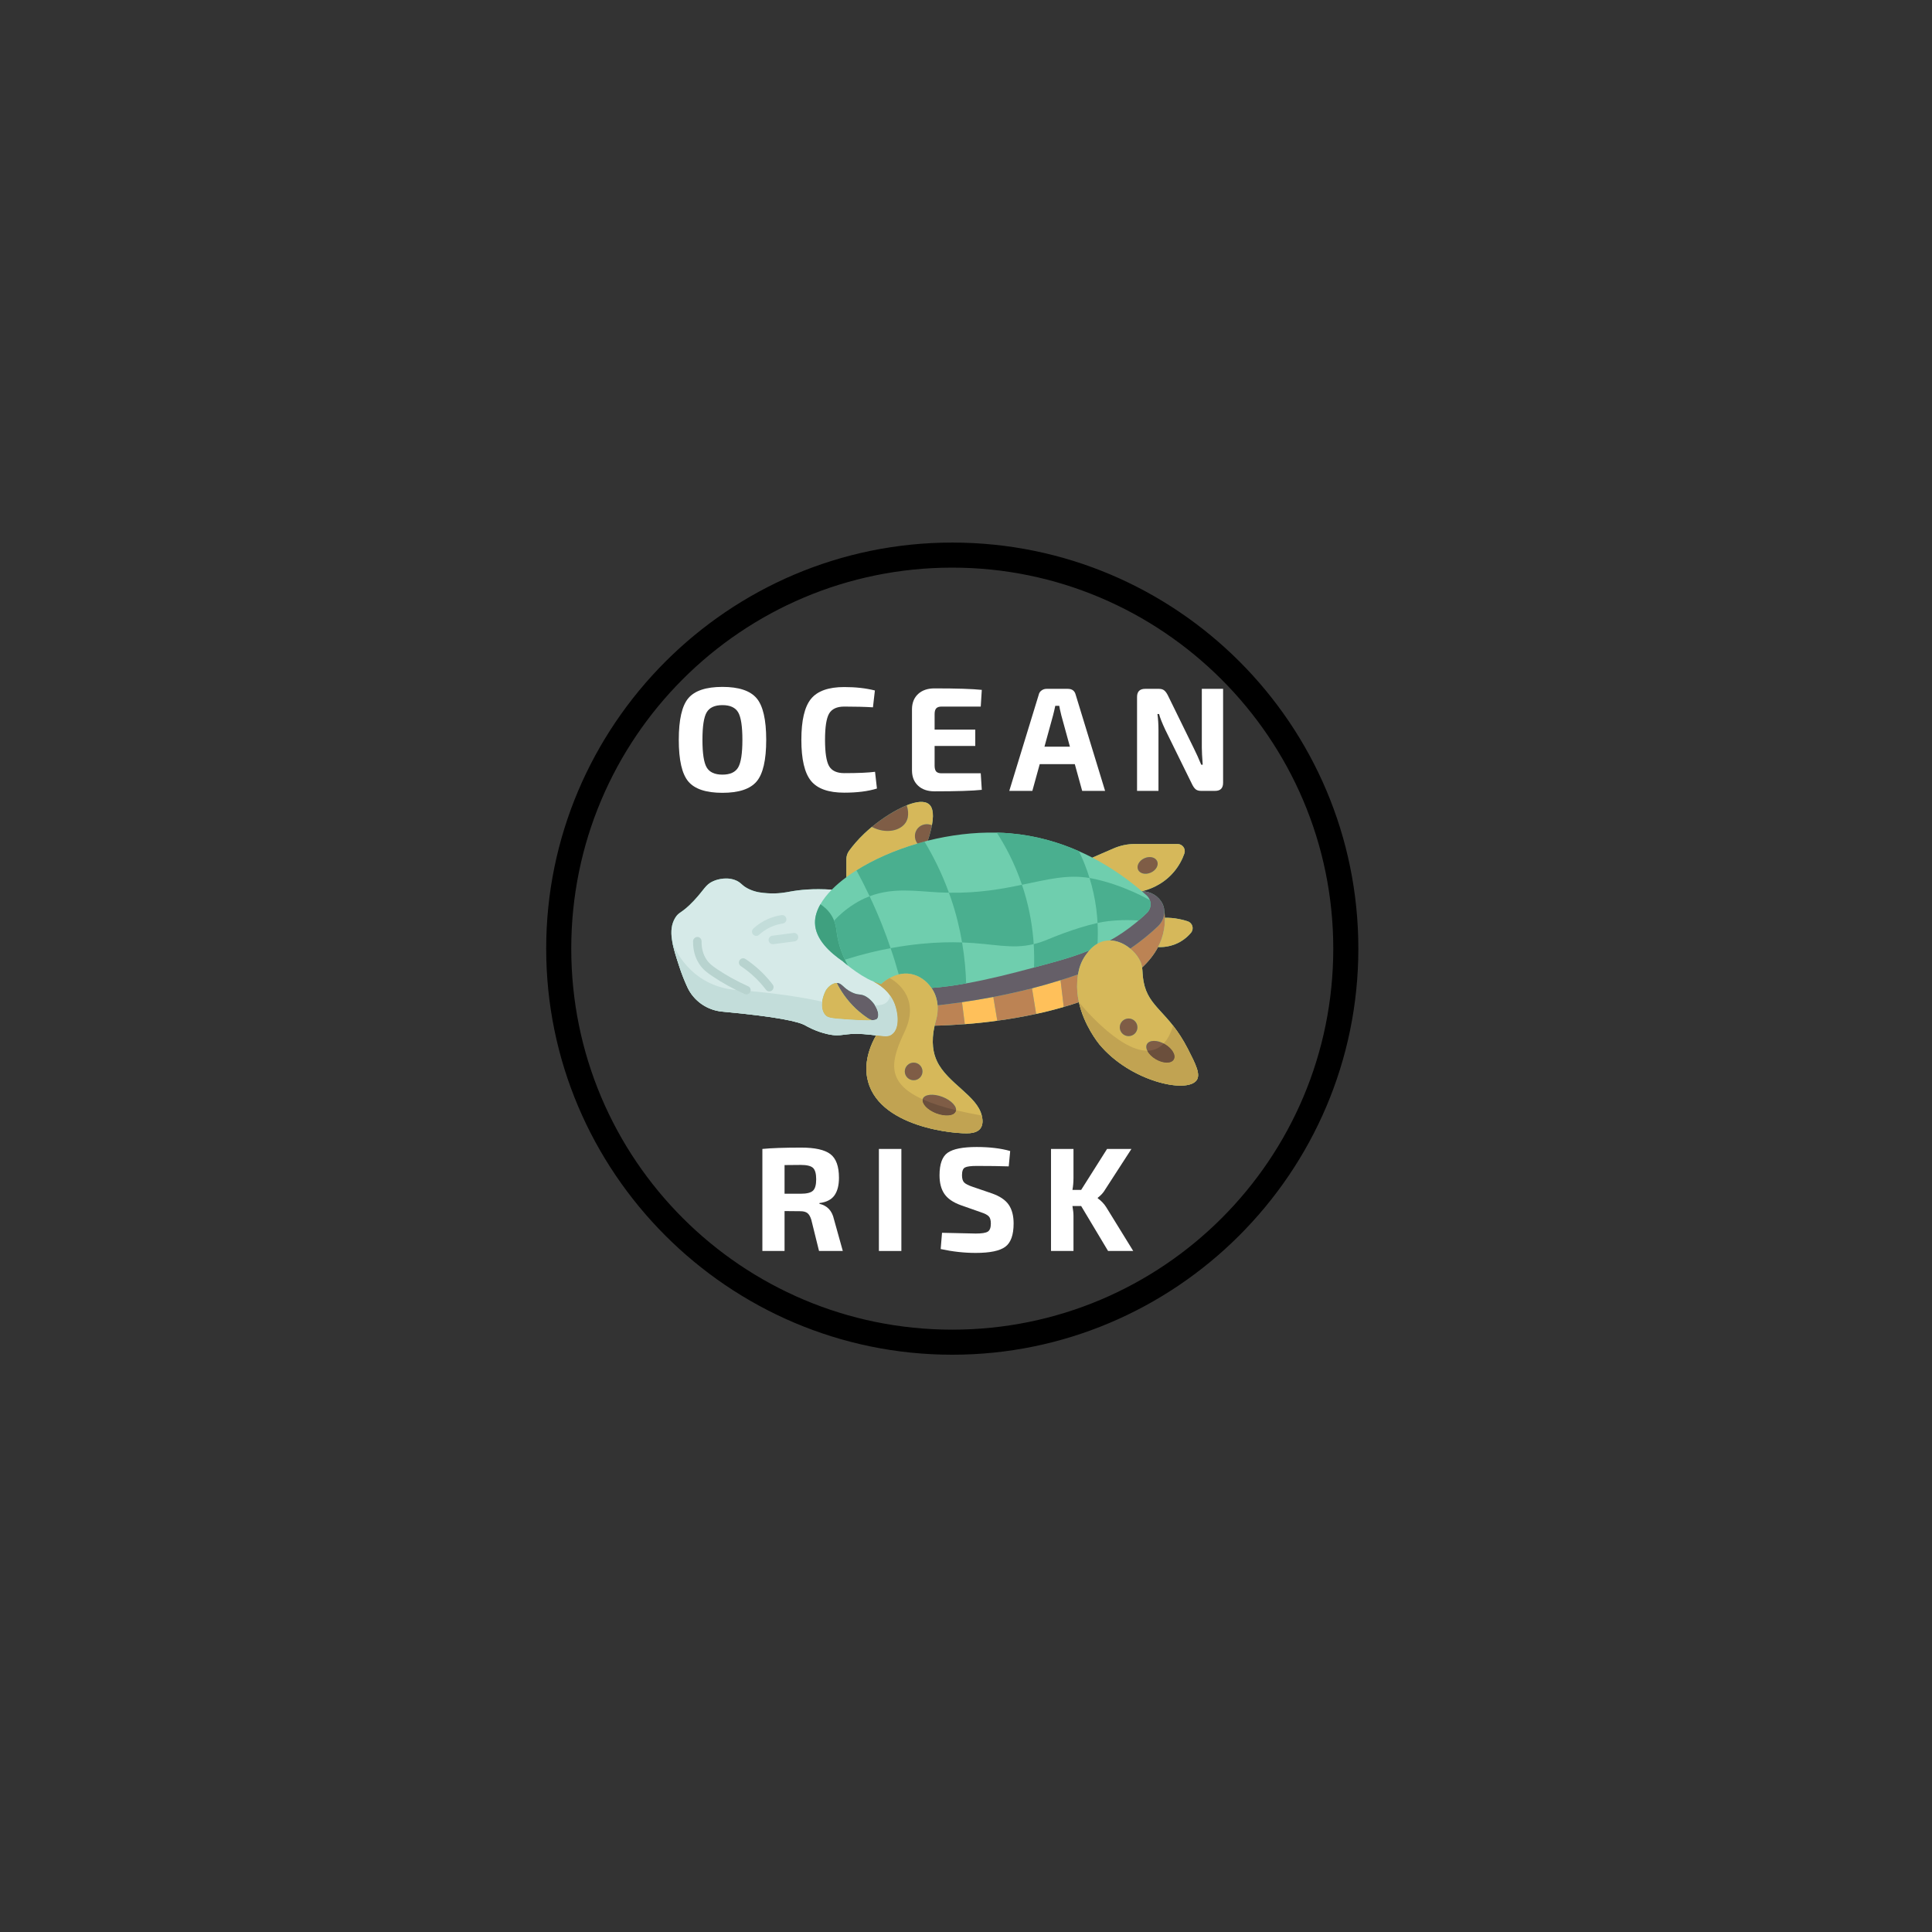 <svg xmlns="http://www.w3.org/2000/svg" xmlns:xlink="http://www.w3.org/1999/xlink" width="1080" zoomAndPan="magnify" viewBox="0 0 810 810" height="1080" preserveAspectRatio="xMidYMid meet" version="1.0"><rect x="0" y="0" width="810" height="810" fill="#333333" stroke="none"/><defs><g/><clipPath id="id1"><path d="M 228.992 227.473 L 569.492 227.473 L 569.492 567.973 L 228.992 567.973 Z M 228.992 227.473 " clip-rule="nonzero"/></clipPath><clipPath id="id2"><path d="M 281 336 L 503 336 L 503 475.793 L 281 475.793 Z M 281 336 " clip-rule="nonzero"/></clipPath><clipPath id="id3"><path d="M 363 408 L 412 408 L 412 475.793 L 363 475.793 Z M 363 408 " clip-rule="nonzero"/></clipPath><clipPath id="id4"><path d="M 363 410 L 412 410 L 412 475.793 L 363 475.793 Z M 363 410 " clip-rule="nonzero"/></clipPath></defs><g clip-path="url(#id1)"><path fill="#000000" d="M 399.242 567.973 C 305.184 567.973 228.992 491.254 228.992 397.723 C 228.992 304.191 305.184 227.473 399.242 227.473 C 493.297 227.473 569.492 303.664 569.492 397.723 C 569.492 491.781 492.773 567.973 399.242 567.973 Z M 399.242 237.98 C 310.961 237.98 239.5 309.445 239.5 397.723 C 239.5 486 310.961 557.465 399.242 557.465 C 487.52 557.465 558.98 486 558.98 397.723 C 558.98 309.445 486.992 237.98 399.242 237.98 Z M 399.242 237.98 " fill-opacity="1" fill-rule="nonzero"/></g><g clip-path="url(#id2)"><path fill="#6fceae" d="M 497.98 439.699 C 489.875 423.914 481.488 422.594 479.441 411.496 C 478.977 408.965 479.086 407.273 478.836 405.633 C 481.629 403.031 483.91 400.164 485.531 397.047 C 487.027 397.137 491.16 397.152 495.344 394.535 C 497.055 393.465 498.352 392.238 499.316 391.078 C 500.688 389.438 499.992 386.945 497.961 386.27 C 496.91 385.91 495.734 385.59 494.473 385.344 C 492.137 384.859 490.055 384.754 488.379 384.773 L 488.363 384.773 C 488.344 383.523 488.238 382.527 488.148 381.812 C 488.133 381.797 488.133 381.762 488.133 381.742 C 488.094 381.066 487.969 380.391 487.723 379.73 C 487.613 379.445 487.488 379.16 487.363 378.875 C 485.816 375.723 482.484 373.707 478.727 373.656 C 480.902 373.156 487.168 371.43 492.137 365.566 C 494.418 362.875 495.77 360.098 496.57 357.801 C 497.23 355.855 495.754 353.844 493.688 353.844 L 475.789 353.844 C 472.727 353.844 469.68 354.484 466.848 355.715 C 463.895 356.996 460.938 358.281 457.98 359.562 C 456.164 358.617 454.293 357.711 452.336 356.855 C 443.984 353.168 434.332 350.316 423.555 349.391 C 421.688 349.23 419.797 349.121 417.91 349.086 C 408.152 348.855 398.25 350.137 388.973 352.453 C 389.828 349.906 390.379 347.785 390.719 346.004 C 391.84 339.984 390.469 337.969 389.469 337.168 C 387.582 335.602 384.129 336.027 380.137 337.633 C 375.473 339.504 370.059 342.941 365.535 346.684 L 365.516 346.684 C 364.414 347.609 363.379 348.516 362.402 349.441 C 359.641 352.062 357.539 354.594 356.008 356.676 C 355.223 357.727 354.832 359.012 354.832 360.312 L 354.832 367.777 C 352.535 369.449 350.488 371.215 348.723 372.996 C 340.871 372.461 335.117 373.086 331.199 373.816 C 329.652 374.102 326.23 374.812 321.707 374.492 C 319.48 374.332 317.078 374.137 314.316 372.906 C 310.754 371.32 310.969 369.949 307.996 368.898 C 303.738 367.402 299.57 369.184 299.02 369.434 C 295.727 370.895 295.387 372.852 290.883 377.645 C 285.734 383.113 284.719 382.098 283.082 384.809 C 279.855 390.117 282.047 396.852 284.863 405.438 C 285.645 407.789 286.695 410.656 288.176 413.863 C 290.844 419.637 296.438 423.539 302.797 424.125 C 325.859 426.246 334.832 428.277 337.734 429.969 C 338.164 430.219 341.973 432.445 346.926 433.551 C 352.996 434.922 353.711 432.945 362.008 433.551 C 364.184 433.711 365.91 433.926 367.316 434.102 C 362.438 442.656 363.094 449.105 363.523 451.598 C 367.172 472.801 401.348 475.648 406.691 475.078 C 407.547 474.988 409.773 474.758 411.02 473.137 C 412.426 471.285 411.82 468.664 411.605 467.703 C 409.699 459.418 397.289 454.199 392.871 444.988 C 391.324 441.766 390.273 437.008 391.84 430.023 L 391.855 430.023 C 395.848 429.953 400.086 429.738 404.5 429.383 C 408.918 429.062 413.496 428.582 418.125 427.938 C 423.52 427.207 429.004 426.266 434.402 425.09 C 438.336 424.25 442.203 423.27 445.977 422.168 C 448.133 421.562 450.25 420.883 452.336 420.172 C 454.473 429.863 460.387 437.184 460.902 437.828 C 473.867 453.449 497.695 458.617 501.703 452.863 C 503.41 450.406 501.328 446.219 497.98 439.699 Z M 497.98 439.699 " fill-opacity="1" fill-rule="nonzero"/></g><path fill="#d6eae8" d="M 367.316 434.102 C 365.91 433.926 364.184 433.711 362.008 433.551 C 353.711 432.945 352.996 434.922 346.926 433.551 C 341.973 432.445 338.164 430.219 337.734 429.969 C 334.832 428.277 325.859 426.246 302.797 424.125 C 296.438 423.539 290.844 419.637 288.176 413.863 C 286.695 410.656 285.645 407.789 284.863 405.438 C 282.047 396.852 279.855 390.117 283.082 384.809 C 284.719 382.098 285.734 383.113 290.883 377.645 C 295.387 372.852 295.727 370.895 299.02 369.434 C 299.57 369.184 303.738 367.402 307.996 368.898 C 310.969 369.949 310.754 371.32 314.316 372.906 C 317.078 374.137 319.48 374.332 321.707 374.492 C 326.23 374.812 329.652 374.102 331.199 373.816 C 335.117 373.086 340.871 372.461 348.723 372.996 C 346.746 375.008 345.145 377.059 343.969 379.105 C 342.438 381.762 341.637 384.414 341.688 386.98 C 341.832 393.859 348.047 399.398 353.391 403.07 C 353.391 403.07 354.156 403.762 355.438 404.797 C 357.344 406.312 360.352 408.555 363.699 410.336 C 364.484 410.746 365.305 411.141 366.141 411.477 C 366.16 411.496 366.195 411.496 366.211 411.512 C 368.652 412.742 373.211 415.629 375.207 421.133 C 376.488 424.645 377.344 430.934 374.156 433.551 C 372.625 434.832 371.129 434.566 367.316 434.102 Z M 367.867 426.961 C 369.238 424.75 366.496 419.602 362.758 417.641 C 360.637 416.535 359.961 417.391 357.164 416.055 C 353.496 414.328 353.016 412.066 350.809 412.117 C 348.387 412.191 346.586 414.578 346.141 415.434 C 344.574 418.586 343.719 423.004 345.98 425.551 C 346.961 426.656 348.102 426.977 355.793 427.457 C 361.082 427.797 363.984 427.852 365.605 427.742 L 365.625 427.742 C 367.281 427.617 367.637 427.332 367.867 426.961 Z M 367.867 426.961 " fill-opacity="1" fill-rule="nonzero"/><path fill="#ffc05a" d="M 444.641 410.961 L 445.977 422.168 C 442.203 423.27 438.336 424.25 434.402 425.09 L 432.676 414.363 C 436.609 413.348 440.617 412.207 444.641 410.941 Z M 444.641 410.961 " fill-opacity="1" fill-rule="nonzero"/><path fill="#ffc05a" d="M 416.449 417.98 L 418.125 427.938 C 413.496 428.582 408.918 429.062 404.5 429.383 L 403.324 420.172 C 407.527 419.566 411.91 418.836 416.449 417.98 Z M 416.449 417.98 " fill-opacity="1" fill-rule="nonzero"/><path fill="#bc8354" d="M 488.363 384.773 C 488.414 386.16 488.344 387.836 488.023 389.672 C 487.578 392.273 486.723 394.73 485.531 397.047 C 483.91 400.164 481.629 403.031 478.836 405.633 C 478.676 404.512 478.355 403.426 477.59 402.09 C 476.699 400.52 475.414 399.008 473.867 397.723 L 473.918 397.652 C 478.727 394.391 482.574 391.098 485.477 388.336 C 487.277 386.625 488.293 384.219 488.148 381.812 C 488.238 382.527 488.344 383.523 488.363 384.773 Z M 488.363 384.773 " fill-opacity="1" fill-rule="nonzero"/><path fill="#bc8354" d="M 451.961 408.52 C 451.766 409.695 451.695 410.711 451.641 411.496 C 451.426 414.508 451.73 417.43 452.336 420.172 C 450.25 420.883 448.133 421.562 445.977 422.168 L 444.641 410.961 L 444.641 410.941 C 445.266 410.766 445.906 410.551 446.531 410.355 C 448.418 409.75 450.234 409.145 451.961 408.52 Z M 451.961 408.52 " fill-opacity="1" fill-rule="nonzero"/><path fill="#bc8354" d="M 432.676 414.363 L 434.402 425.09 C 429.004 426.266 423.52 427.207 418.125 427.938 L 416.449 417.98 C 421.688 416.965 427.137 415.77 432.676 414.363 Z M 432.676 414.363 " fill-opacity="1" fill-rule="nonzero"/><path fill="#bc8354" d="M 403.324 420.172 L 404.5 429.383 C 400.086 429.738 395.848 429.953 391.855 430.023 C 392.016 429.293 392.195 428.543 392.426 427.762 C 393.016 425.711 393.246 423.574 393.086 421.473 L 393.496 421.438 C 396.629 421.078 399.906 420.672 403.324 420.172 Z M 403.324 420.172 " fill-opacity="1" fill-rule="nonzero"/><path fill="#655f68" d="M 488.148 381.812 C 488.293 384.219 487.277 386.625 485.477 388.336 C 482.574 391.098 478.727 394.391 473.918 397.652 L 473.867 397.723 C 471.496 395.746 468.504 394.34 465.406 394.285 L 465.406 394.266 C 469.023 392.254 472.656 389.812 476.289 386.82 C 476.645 386.52 477 386.215 477.355 385.91 C 478.656 384.809 479.832 383.738 480.863 382.723 C 482.344 381.281 482.754 379.176 482.074 377.395 C 481.809 376.648 481.348 375.973 480.723 375.402 C 480.082 374.832 479.422 374.242 478.727 373.656 C 482.484 373.707 485.816 375.723 487.363 378.875 C 487.488 379.16 487.613 379.445 487.723 379.73 C 487.969 380.391 488.094 381.066 488.133 381.742 C 488.133 381.762 488.133 381.797 488.148 381.812 Z M 488.148 381.812 " fill-opacity="1" fill-rule="nonzero"/><path fill="#655f68" d="M 456.734 398.438 C 456.164 399.113 455.699 399.738 455.344 400.199 C 453.207 403.086 452.352 406.113 451.961 408.52 C 450.234 409.145 448.418 409.75 446.531 410.355 C 445.906 410.551 445.266 410.766 444.641 410.941 C 440.617 412.207 436.609 413.348 432.676 414.363 C 427.137 415.77 421.688 416.965 416.449 417.98 C 411.91 418.836 407.527 419.566 403.324 420.172 C 399.906 420.672 396.629 421.078 393.496 421.438 L 393.086 421.473 C 392.906 419.137 392.211 416.859 390.949 414.828 C 390.824 414.613 390.68 414.398 390.52 414.203 L 390.539 414.203 C 395.203 413.863 400.066 413.188 405.055 412.297 C 414.422 410.621 424.16 408.164 433.527 405.633 C 436.148 404.938 438.711 404.227 441.242 403.531 C 446.281 402.141 451.461 400.594 456.734 398.438 Z M 456.734 398.438 " fill-opacity="1" fill-rule="nonzero"/><path fill="#655f68" d="M 362.758 417.641 C 366.496 419.602 369.238 424.75 367.867 426.961 C 367.637 427.332 367.281 427.617 365.625 427.742 L 365.605 427.742 C 364.859 427.457 364.254 427.172 363.789 426.852 C 361.117 425.07 358.82 422.898 358.82 422.898 C 354.742 419.051 352.27 415.004 350.809 412.117 C 353.016 412.066 353.496 414.328 357.164 416.055 C 359.961 417.391 360.637 416.535 362.758 417.641 Z M 362.758 417.641 " fill-opacity="1" fill-rule="nonzero"/><path fill="#d6b85a" d="M 365.605 427.742 C 363.984 427.852 361.082 427.797 355.793 427.457 C 348.102 426.977 346.961 426.656 345.98 425.551 C 343.719 423.004 344.574 418.586 346.141 415.434 C 346.586 414.578 348.387 412.191 350.809 412.117 C 352.27 415.004 354.742 419.051 358.82 422.898 C 358.82 422.898 361.117 425.07 363.789 426.852 C 364.254 427.172 364.859 427.457 365.605 427.742 Z M 365.605 427.742 " fill-opacity="1" fill-rule="nonzero"/><path fill="#3fa07f" d="M 355.438 404.777 L 355.438 404.797 C 354.156 403.762 353.391 403.07 353.391 403.07 C 348.047 399.398 341.832 393.859 341.688 386.98 C 341.637 384.414 342.438 381.762 343.969 379.105 C 345.41 380.07 347.387 381.672 348.832 384.164 C 349.188 384.789 349.473 385.395 349.703 385.984 C 350.504 388.016 350.648 389.832 350.844 391.223 C 351.219 393.984 352.07 397.742 354.227 402.355 C 354.582 403.141 354.992 403.941 355.438 404.777 Z M 355.438 404.777 " fill-opacity="1" fill-rule="nonzero"/><path fill="#4aaf8f" d="M 482.074 377.395 C 482.754 379.176 482.344 381.281 480.863 382.723 C 479.832 383.738 478.656 384.809 477.355 385.91 C 476.715 385.875 475.824 385.824 474.773 385.789 C 472.031 385.699 468.578 385.75 464.625 386.195 C 463.215 386.355 461.703 386.625 460.152 386.965 C 459.957 383.238 459.477 379.055 458.496 374.582 C 458 372.301 457.43 370.129 456.789 368.113 C 457.125 368.168 457.48 368.223 457.82 368.293 C 471.07 370.945 482.074 377.395 482.074 377.395 Z M 482.074 377.395 " fill-opacity="1" fill-rule="nonzero"/><path fill="#4aaf8f" d="M 460.152 386.965 C 460.332 390.207 460.277 393.129 460.137 395.621 C 458.711 396.422 457.59 397.473 456.75 398.438 L 456.734 398.438 C 451.461 400.594 446.281 402.141 441.242 403.531 C 438.711 404.227 436.148 404.938 433.527 405.633 C 433.617 402.82 433.617 399.504 433.387 395.816 C 435.383 395.355 437.465 394.66 439.707 393.699 C 439.707 393.699 450.715 389.012 460.152 386.965 Z M 460.152 386.965 " fill-opacity="1" fill-rule="nonzero"/><path fill="#4aaf8f" d="M 429.328 373.602 C 431.855 381.832 432.961 389.402 433.387 395.816 C 423.984 398.098 416.684 395.605 403.359 395.121 C 402.383 389.387 400.902 383.113 398.641 376.523 C 398.375 375.758 398.125 375.008 397.84 374.277 C 410.199 374.492 419.957 372.727 428.453 370.945 C 428.773 371.82 429.059 372.691 429.328 373.602 Z M 429.328 373.602 " fill-opacity="1" fill-rule="nonzero"/><path fill="#4aaf8f" d="M 452.336 356.855 C 453.832 359.918 455.434 363.68 456.789 368.113 C 447.617 366.527 439.031 368.754 428.453 370.945 C 425.355 361.699 421.332 354.395 417.91 349.086 C 419.797 349.121 421.688 349.23 423.555 349.391 C 434.332 350.316 443.984 353.168 452.336 356.855 Z M 452.336 356.855 " fill-opacity="1" fill-rule="nonzero"/><path fill="#4aaf8f" d="M 403.359 395.121 C 404.465 401.625 404.93 407.434 405.055 412.297 C 400.066 413.188 395.203 413.863 390.539 414.203 L 390.52 414.203 C 388.418 411.141 385.355 409.02 381.938 408.359 C 380.102 408.02 378.375 408.145 376.809 408.52 C 375.828 405.012 374.707 401.34 373.391 397.527 C 378.465 396.582 382.828 396.031 386.336 395.691 C 393.031 395.035 398.59 394.961 403.359 395.121 Z M 403.359 395.121 " fill-opacity="1" fill-rule="nonzero"/><path fill="#4aaf8f" d="M 397.84 374.277 C 396.434 374.262 394.973 374.207 393.496 374.137 C 384.02 373.637 374.527 371.996 364.59 375.758 C 362.758 371.875 360.906 368.238 359.07 364.871 C 366.176 360.383 374.992 356.461 384.625 353.648 C 385.605 353.363 386.586 353.078 387.582 352.828 C 391.02 358.512 394.723 365.672 397.84 374.277 Z M 397.84 374.277 " fill-opacity="1" fill-rule="nonzero"/><path fill="#4aaf8f" d="M 373.391 397.527 C 367.797 398.562 361.352 400.094 354.227 402.355 C 352.07 397.742 351.219 393.984 350.844 391.223 C 350.648 389.832 350.504 388.016 349.703 385.984 C 352.16 383.348 355.492 380.426 359.871 377.965 C 361.457 377.074 363.023 376.363 364.59 375.758 C 366.336 379.445 368.047 383.363 369.703 387.496 C 371.074 390.938 372.301 394.285 373.391 397.527 Z M 373.391 397.527 " fill-opacity="1" fill-rule="nonzero"/><path fill="#d6b85a" d="M 497.98 439.699 C 501.328 446.219 503.41 450.406 501.703 452.863 C 497.695 458.617 473.867 453.449 460.902 437.828 C 460.387 437.184 454.473 429.863 452.336 420.172 C 451.73 417.43 451.426 414.508 451.641 411.496 C 451.695 410.711 451.766 409.695 451.961 408.52 C 452.352 406.113 453.207 403.086 455.344 400.199 C 455.699 399.738 456.164 399.113 456.734 398.438 L 456.75 398.438 C 457.59 397.473 458.711 396.422 460.137 395.621 C 460.918 395.176 461.793 394.801 462.77 394.57 C 463.645 394.355 464.535 394.266 465.406 394.285 C 468.504 394.34 471.496 395.746 473.867 397.723 C 475.414 399.008 476.699 400.52 477.59 402.09 C 478.355 403.426 478.676 404.512 478.836 405.633 C 479.086 407.273 478.977 408.965 479.441 411.496 C 481.488 422.594 489.875 423.914 497.98 439.699 Z M 492.121 444.188 C 493.152 442.422 491.461 439.535 488.363 437.754 C 485.266 435.957 481.914 435.957 480.883 437.719 C 479.867 439.484 481.543 442.371 484.66 444.152 C 487.758 445.949 491.105 445.969 492.121 444.188 Z M 476.875 430.719 C 476.875 428.668 475.219 427.012 473.172 427.012 C 471.125 427.012 469.469 428.668 469.469 430.719 C 469.469 432.75 471.125 434.406 473.172 434.406 C 475.219 434.406 476.875 432.75 476.875 430.719 Z M 476.875 430.719 " fill-opacity="1" fill-rule="nonzero"/><path fill="#d6b85a" d="M 497.961 386.27 C 499.992 386.945 500.688 389.438 499.316 391.078 C 498.352 392.238 497.055 393.465 495.344 394.535 C 491.16 397.152 487.027 397.137 485.531 397.047 C 486.723 394.73 487.578 392.273 488.023 389.672 C 488.344 387.836 488.414 386.16 488.363 384.773 L 488.379 384.773 C 490.055 384.754 492.137 384.859 494.473 385.344 C 495.734 385.59 496.91 385.91 497.961 386.27 Z M 497.961 386.27 " fill-opacity="1" fill-rule="nonzero"/><path fill="#d6b85a" d="M 493.688 353.844 C 495.754 353.844 497.23 355.855 496.57 357.801 C 495.77 360.098 494.418 362.875 492.137 365.566 C 487.168 371.43 480.902 373.156 478.727 373.656 L 478.711 373.656 C 473.492 369.184 466.527 364.016 457.98 359.562 C 460.938 358.281 463.895 356.996 466.848 355.715 C 469.68 354.484 472.727 353.844 475.789 353.844 Z M 482.504 365.832 C 484.711 364.855 485.887 362.699 485.141 361.043 C 484.375 359.367 481.988 358.832 479.777 359.828 C 477.57 360.828 476.395 362.984 477.145 364.641 C 477.91 366.297 480.297 366.832 482.504 365.832 Z M 482.504 365.832 " fill-opacity="1" fill-rule="nonzero"/><path fill="#7f5d46" d="M 488.363 437.754 C 491.461 439.535 493.152 442.422 492.121 444.188 C 491.105 445.969 487.758 445.949 484.656 444.152 C 481.543 442.371 479.867 439.484 480.883 437.719 C 481.914 435.957 485.266 435.957 488.363 437.754 Z M 488.363 437.754 " fill-opacity="1" fill-rule="nonzero"/><path fill="#7f5d46" d="M 485.141 361.043 C 485.887 362.699 484.711 364.855 482.504 365.832 C 480.297 366.832 477.91 366.297 477.145 364.641 C 476.395 362.984 477.57 360.828 479.777 359.828 C 481.988 358.832 484.375 359.367 485.141 361.043 Z M 485.141 361.043 " fill-opacity="1" fill-rule="nonzero"/><path fill="#7f5d46" d="M 473.172 427.012 C 475.219 427.012 476.875 428.668 476.875 430.719 C 476.875 432.75 475.219 434.406 473.172 434.406 C 471.125 434.406 469.469 432.75 469.469 430.719 C 469.469 428.668 471.125 427.012 473.172 427.012 Z M 473.172 427.012 " fill-opacity="1" fill-rule="nonzero"/><g clip-path="url(#id3)"><path fill="#d6b85a" d="M 411.605 467.703 C 411.82 468.664 412.426 471.285 411.02 473.137 C 409.773 474.758 407.547 474.988 406.691 475.078 C 401.348 475.648 367.172 472.801 363.523 451.598 C 363.094 449.105 362.438 442.656 367.316 434.102 C 371.129 434.566 372.625 434.832 374.156 433.551 C 377.344 430.934 376.488 424.645 375.207 421.133 C 373.211 415.629 368.652 412.742 366.211 411.512 C 367.246 411.941 368.312 412.297 369.434 412.637 C 369.844 412.242 372.711 409.52 376.809 408.52 C 378.375 408.145 380.102 408.02 381.938 408.359 C 385.355 409.02 388.418 411.141 390.52 414.203 C 390.68 414.398 390.824 414.613 390.949 414.828 C 392.215 416.859 392.906 419.137 393.086 421.473 C 393.246 423.574 393.016 425.711 392.426 427.762 C 392.195 428.543 392.016 429.293 391.855 430.023 L 391.84 430.023 C 390.273 437.008 391.324 441.766 392.871 444.988 C 397.289 454.199 409.699 459.418 411.605 467.703 Z M 400.727 466.012 C 401.457 464.105 398.961 461.359 395.152 459.883 C 391.324 458.422 387.637 458.762 386.887 460.668 C 386.156 462.574 388.652 465.316 392.461 466.797 C 396.293 468.258 399.977 467.918 400.727 466.012 Z M 386.762 449.211 C 386.762 447.164 385.105 445.504 383.059 445.504 C 381.012 445.504 379.336 447.164 379.336 449.211 C 379.336 451.242 381.012 452.898 383.059 452.898 C 385.105 452.898 386.762 451.242 386.762 449.211 Z M 386.762 449.211 " fill-opacity="1" fill-rule="nonzero"/></g><path fill="#7f5d46" d="M 395.152 459.883 C 398.961 461.359 401.457 464.105 400.727 466.012 C 399.977 467.918 396.293 468.258 392.461 466.797 C 388.652 465.316 386.156 462.574 386.887 460.668 C 387.637 458.762 391.324 458.422 395.152 459.883 Z M 395.152 459.883 " fill-opacity="1" fill-rule="nonzero"/><path fill="#d6b85a" d="M 389.469 337.168 C 390.469 337.969 391.84 339.984 390.719 346.004 C 388.668 345.098 386.281 345.594 384.84 347.199 C 383.254 348.961 383.148 351.688 384.625 353.648 C 374.992 356.461 366.176 360.383 359.07 364.871 C 357.574 365.797 356.168 366.777 354.832 367.758 L 354.832 360.312 C 354.832 359.012 355.223 357.727 356.008 356.676 C 357.539 354.594 359.641 352.062 362.402 349.441 C 363.379 348.516 364.414 347.609 365.516 346.684 L 365.535 346.684 C 371.43 349.781 377.594 348.34 379.801 344.723 C 381.492 341.941 380.441 338.539 380.137 337.633 C 384.129 336.027 387.582 335.602 389.469 337.168 Z M 389.469 337.168 " fill-opacity="1" fill-rule="nonzero"/><path fill="#7f5d46" d="M 390.719 346.004 C 390.379 347.785 389.828 349.906 388.973 352.453 C 388.508 352.578 388.047 352.703 387.582 352.828 C 386.586 353.078 385.605 353.363 384.625 353.648 C 383.148 351.688 383.254 348.961 384.84 347.199 C 386.281 345.594 388.668 345.098 390.719 346.004 Z M 390.719 346.004 " fill-opacity="1" fill-rule="nonzero"/><path fill="#7f5d46" d="M 383.059 445.504 C 385.105 445.504 386.762 447.164 386.762 449.211 C 386.762 451.242 385.105 452.898 383.059 452.898 C 381.012 452.898 379.336 451.242 379.336 449.211 C 379.336 447.164 381.012 445.504 383.059 445.504 Z M 383.059 445.504 " fill-opacity="1" fill-rule="nonzero"/><path fill="#7f5d46" d="M 380.137 337.633 C 380.441 338.539 381.492 341.941 379.801 344.723 C 377.594 348.34 371.43 349.781 365.535 346.684 C 370.059 342.941 375.473 339.504 380.137 337.633 Z M 380.137 337.633 " fill-opacity="1" fill-rule="nonzero"/><path fill="#c3ddda" d="M 365.625 427.742 C 367.281 427.617 367.637 427.332 367.867 426.961 C 368.652 425.695 368.102 423.484 366.766 421.438 C 366.766 421.438 372.605 422.273 373.141 417.266 C 373.957 418.391 374.672 419.672 375.207 421.133 C 376.488 424.645 377.344 430.934 374.156 433.551 C 372.625 434.832 371.129 434.566 367.316 434.102 C 365.91 433.926 364.184 433.711 362.008 433.551 C 353.711 432.945 352.996 434.922 346.926 433.551 C 341.973 432.445 338.164 430.219 337.734 429.969 C 334.832 428.277 325.859 426.246 302.797 424.125 C 296.438 423.539 290.844 419.637 288.176 413.863 C 286.695 410.656 285.645 407.789 284.863 405.438 C 283.652 401.715 282.527 398.328 281.941 395.266 C 282.367 396.457 288.902 413.758 309.348 415.129 C 330.523 416.555 344.699 419.957 344.699 419.957 C 344.414 422.043 344.699 424.109 345.98 425.551 C 346.961 426.656 348.102 426.977 355.793 427.457 C 361.082 427.797 363.984 427.852 365.605 427.742 Z M 365.625 427.742 " fill-opacity="1" fill-rule="nonzero"/><path fill="#c1a352" d="M 452.336 420.172 C 452.336 420.172 468.773 440.605 481.008 440.516 C 481.629 441.816 482.914 443.152 484.66 444.152 C 487.758 445.949 491.105 445.969 492.121 444.188 C 493.152 442.422 491.461 439.535 488.363 437.754 C 488.203 437.668 488.043 437.578 487.883 437.488 C 489.449 435.812 490.785 433.391 491.816 430.023 C 493.828 432.57 495.914 435.672 497.98 439.699 C 501.328 446.219 503.41 450.406 501.703 452.863 C 497.695 458.617 473.867 453.449 460.902 437.828 C 460.387 437.184 454.473 429.863 452.336 420.172 Z M 452.336 420.172 " fill-opacity="1" fill-rule="nonzero"/><path fill="#6b4f3c" d="M 488.363 437.754 C 491.461 439.535 493.152 442.422 492.121 444.188 C 491.105 445.969 487.758 445.949 484.656 444.152 C 482.914 443.152 481.629 441.816 481.008 440.516 C 483.535 440.5 485.887 439.609 487.883 437.488 C 488.043 437.578 488.203 437.668 488.363 437.754 Z M 488.363 437.754 " fill-opacity="1" fill-rule="nonzero"/><path fill="#6b4f3c" d="M 400.832 465.457 C 400.832 465.637 400.797 465.832 400.727 466.012 C 399.977 467.918 396.293 468.258 392.461 466.797 C 388.812 465.371 386.355 462.785 386.836 460.898 C 390.449 462.535 395.062 464.07 400.832 465.457 Z M 400.832 465.457 " fill-opacity="1" fill-rule="nonzero"/><g clip-path="url(#id4)"><path fill="#c1a352" d="M 400.832 465.457 C 404.039 466.242 407.617 466.992 411.605 467.703 C 411.82 468.664 412.426 471.285 411.02 473.137 C 409.773 474.758 407.547 474.988 406.691 475.078 C 401.348 475.648 367.172 472.801 363.523 451.598 C 363.094 449.105 362.438 442.656 367.316 434.102 C 371.129 434.566 372.625 434.832 374.156 433.551 C 377.344 430.934 376.488 424.645 375.207 421.133 C 374.672 419.672 373.957 418.391 373.141 417.266 C 370.93 414.203 367.992 412.422 366.211 411.512 C 367.246 411.941 368.312 412.297 369.434 412.637 C 369.703 412.387 370.984 411.156 372.98 410.051 C 372.98 410.051 386.691 416.734 379.336 432.395 C 373.887 444.008 370.629 453.594 386.836 460.898 C 386.355 462.785 388.812 465.371 392.461 466.797 C 396.293 468.258 399.977 467.918 400.727 466.012 C 400.797 465.832 400.832 465.637 400.832 465.457 Z M 400.832 465.457 " fill-opacity="1" fill-rule="nonzero"/></g><path fill="#b8d3cf" d="M 313.676 413.504 C 308.98 411.391 304.629 408.996 300.738 406.379 C 298.496 404.875 297.242 403.879 296.176 402.242 C 294.77 400.121 294.086 397.562 294.141 394.637 C 294.156 393.652 293.375 392.84 292.395 392.82 C 291.461 392.828 290.598 393.586 290.578 394.57 C 290.512 398.23 291.395 401.473 293.203 404.199 C 294.727 406.535 296.543 407.855 298.758 409.336 C 302.809 412.062 307.336 414.555 312.215 416.75 C 312.453 416.859 312.699 416.906 312.945 416.906 C 313.625 416.906 314.273 416.516 314.57 415.855 C 314.973 414.961 314.574 413.906 313.676 413.504 Z M 313.676 413.504 " fill-opacity="1" fill-rule="nonzero"/><path fill="#b8d3cf" d="M 319.422 407.633 C 317.277 405.551 314.969 403.68 312.566 402.07 C 311.75 401.52 310.641 401.738 310.094 402.559 C 309.547 403.375 309.762 404.48 310.582 405.027 C 312.809 406.52 314.945 408.258 316.926 410.176 C 318.492 411.727 319.902 413.332 321.121 414.941 C 321.473 415.402 322.004 415.645 322.543 415.645 C 322.918 415.645 323.293 415.527 323.617 415.285 C 324.402 414.691 324.555 413.574 323.961 412.789 C 322.641 411.043 321.117 409.312 319.422 407.633 Z M 319.422 407.633 " fill-opacity="1" fill-rule="nonzero"/><path fill="#c3ddda" d="M 317.059 392.379 C 317.496 392.379 317.93 392.223 318.273 391.902 C 319.348 390.902 321.156 389.492 323.652 388.449 C 325.125 387.836 326.648 387.414 328.18 387.195 C 329.148 387.055 329.824 386.152 329.684 385.176 C 329.547 384.203 328.656 383.531 327.668 383.668 C 325.844 383.93 324.035 384.43 322.285 385.16 C 319.922 386.148 317.695 387.574 315.848 389.293 C 315.129 389.961 315.086 391.09 315.758 391.809 C 316.105 392.188 316.582 392.379 317.059 392.379 Z M 317.059 392.379 " fill-opacity="1" fill-rule="nonzero"/><path fill="#c3ddda" d="M 332.66 391.145 L 323.793 392.305 C 322.816 392.434 322.129 393.328 322.258 394.301 C 322.375 395.199 323.141 395.852 324.02 395.852 C 324.098 395.852 324.176 395.848 324.254 395.84 L 333.125 394.68 C 334.098 394.551 334.785 393.656 334.656 392.684 C 334.531 391.707 333.641 391.012 332.66 391.145 Z M 332.66 391.145 " fill-opacity="1" fill-rule="nonzero"/><g fill="#ffffff" fill-opacity="1"><g transform="translate(281.676, 331.58)"><g><path d="M 6.906 -38.844 C 9.57 -42.008 14.336 -43.594 21.203 -43.594 C 28.066 -43.594 32.844 -42.008 35.531 -38.844 C 38.219 -35.676 39.562 -29.859 39.562 -21.391 C 39.562 -12.922 38.219 -7.102 35.531 -3.938 C 32.844 -0.77 28.066 0.812 21.203 0.812 C 14.336 0.812 9.57 -0.77 6.906 -3.938 C 4.238 -7.102 2.906 -12.922 2.906 -21.391 C 2.906 -29.859 4.238 -35.676 6.906 -38.844 Z M 27.812 -32.922 C 26.633 -34.941 24.43 -35.953 21.203 -35.953 C 17.984 -35.953 15.781 -34.941 14.594 -32.922 C 13.414 -30.898 12.828 -27.055 12.828 -21.391 C 12.828 -15.723 13.414 -11.875 14.594 -9.844 C 15.781 -7.82 17.984 -6.812 21.203 -6.812 C 24.43 -6.812 26.633 -7.82 27.812 -9.844 C 28.988 -11.875 29.578 -15.723 29.578 -21.391 C 29.578 -27.055 28.988 -30.898 27.812 -32.922 Z M 27.812 -32.922 "/></g></g></g><g fill="#ffffff" fill-opacity="1"><g transform="translate(333.068, 331.58)"><g><path d="M 33.797 -8 L 34.594 -0.984 C 30.875 0.172 26.305 0.75 20.891 0.75 C 14.273 0.75 9.625 -0.898 6.938 -4.203 C 4.25 -7.516 2.906 -13.242 2.906 -21.391 C 2.906 -29.535 4.25 -35.258 6.938 -38.562 C 9.625 -41.875 14.273 -43.531 20.891 -43.531 C 25.691 -43.531 29.973 -43.051 33.734 -42.094 L 32.922 -35.031 C 29.578 -35.238 25.566 -35.344 20.891 -35.344 C 17.797 -35.344 15.676 -34.359 14.531 -32.391 C 13.395 -30.43 12.828 -26.766 12.828 -21.391 C 12.828 -16.016 13.395 -12.344 14.531 -10.375 C 15.676 -8.414 17.797 -7.438 20.891 -7.438 C 26.641 -7.438 30.941 -7.625 33.797 -8 Z M 33.797 -8 "/></g></g></g><g fill="#ffffff" fill-opacity="1"><g transform="translate(378.386, 331.58)"><g><path d="M 32.797 -7.375 L 33.234 -0.438 C 29.348 -0.02 22.734 0.188 13.391 0.188 C 10.535 0.188 8.258 -0.586 6.562 -2.141 C 4.875 -3.691 4.008 -5.789 3.969 -8.438 L 3.969 -34.344 C 4.008 -36.988 4.875 -39.086 6.562 -40.641 C 8.258 -42.191 10.535 -42.969 13.391 -42.969 C 22.734 -42.969 29.348 -42.758 33.234 -42.344 L 32.797 -35.344 L 16.375 -35.344 C 15.332 -35.344 14.582 -35.094 14.125 -34.594 C 13.676 -34.102 13.453 -33.297 13.453 -32.172 L 13.453 -25.672 L 30.5 -25.672 L 30.5 -18.844 L 13.453 -18.844 L 13.453 -10.609 C 13.453 -9.441 13.676 -8.609 14.125 -8.109 C 14.582 -7.617 15.332 -7.375 16.375 -7.375 Z M 32.797 -7.375 "/></g></g></g><g fill="#ffffff" fill-opacity="1"><g transform="translate(423.083, 331.58)"><g><path d="M 27.531 -11.219 L 12.828 -11.219 L 9.734 0 L 0.062 0 L 12.406 -40.297 C 12.562 -41.047 12.953 -41.645 13.578 -42.094 C 14.203 -42.551 14.906 -42.781 15.688 -42.781 L 24.609 -42.781 C 26.391 -42.781 27.488 -41.953 27.906 -40.297 L 40.234 0 L 30.625 0 Z M 25.484 -18.531 L 21.891 -31.625 C 21.391 -33.688 21.098 -35.031 21.016 -35.656 L 19.344 -35.656 C 19.258 -35.238 19.113 -34.57 18.906 -33.656 C 18.695 -32.75 18.531 -32.07 18.406 -31.625 L 14.812 -18.531 Z M 25.484 -18.531 "/></g></g></g><g fill="#ffffff" fill-opacity="1"><g transform="translate(472.368, 331.58)"><g><path d="M 40.422 -42.781 L 40.422 -3.406 C 40.422 -1.133 39.305 0 37.078 0 L 31.188 0 C 30.238 0 29.492 -0.211 28.953 -0.641 C 28.41 -1.078 27.895 -1.797 27.406 -2.797 L 16.188 -25.609 C 14.781 -28.617 13.91 -30.828 13.578 -32.234 L 12.891 -32.234 C 13.18 -30.172 13.328 -27.898 13.328 -25.422 L 13.328 0 L 4.344 0 L 4.344 -39.375 C 4.344 -41.645 5.477 -42.781 7.75 -42.781 L 13.516 -42.781 C 14.461 -42.781 15.203 -42.562 15.734 -42.125 C 16.273 -41.695 16.797 -40.984 17.297 -39.984 L 28.141 -17.859 C 29.18 -15.785 30.219 -13.488 31.25 -10.969 L 31.875 -10.969 C 31.625 -14.195 31.5 -16.598 31.5 -18.172 L 31.5 -42.781 Z M 40.422 -42.781 "/></g></g></g><g fill="#ffffff" fill-opacity="1"><g transform="translate(315.287, 524.479)"><g><path d="M 38.062 0 L 28.094 0 L 24.859 -13.078 C 24.441 -14.441 23.895 -15.379 23.219 -15.891 C 22.539 -16.41 21.562 -16.672 20.281 -16.672 L 13.641 -16.734 L 13.641 0 L 4.344 0 L 4.344 -42.781 C 8.188 -43.156 13.617 -43.344 20.641 -43.344 C 26.391 -43.344 30.461 -42.43 32.859 -40.609 C 35.254 -38.785 36.453 -35.477 36.453 -30.688 C 36.453 -27.551 35.82 -25.094 34.562 -23.312 C 33.301 -21.531 31.203 -20.457 28.266 -20.094 L 28.266 -19.781 C 31.535 -19.031 33.562 -16.879 34.344 -13.328 Z M 13.641 -24 L 20.453 -24 C 22.941 -24 24.641 -24.422 25.547 -25.266 C 26.453 -26.109 26.906 -27.707 26.906 -30.062 C 26.906 -32.426 26.457 -34.02 25.562 -34.844 C 24.676 -35.664 22.973 -36.078 20.453 -36.078 L 13.641 -36.016 Z M 13.641 -24 "/></g></g></g><g fill="#ffffff" fill-opacity="1"><g transform="translate(364.138, 524.479)"><g><path d="M 13.766 0 L 4.344 0 L 4.344 -42.781 L 13.766 -42.781 Z M 13.766 0 "/></g></g></g><g fill="#ffffff" fill-opacity="1"><g transform="translate(391.229, 524.479)"><g><path d="M 20.156 -16.188 L 11.531 -19.219 C 8.352 -20.375 6.082 -21.941 4.719 -23.922 C 3.352 -25.91 2.672 -28.52 2.672 -31.75 C 2.672 -36.457 3.816 -39.609 6.109 -41.203 C 8.398 -42.797 12.441 -43.594 18.234 -43.594 C 23.68 -43.594 28.367 -43.031 32.297 -41.906 L 31.688 -35.469 C 28.082 -35.594 23.617 -35.656 18.297 -35.656 C 15.805 -35.656 14.148 -35.438 13.328 -35 C 12.504 -34.562 12.094 -33.477 12.094 -31.75 C 12.094 -30.344 12.398 -29.328 13.016 -28.703 C 13.641 -28.086 14.816 -27.488 16.547 -26.906 L 24.672 -24.125 C 27.984 -22.957 30.32 -21.375 31.688 -19.375 C 33.051 -17.375 33.734 -14.758 33.734 -11.531 C 33.734 -6.738 32.57 -3.484 30.25 -1.766 C 27.938 -0.047 23.805 0.812 17.859 0.812 C 13.023 0.812 8.125 0.27 3.156 -0.812 L 3.719 -7.625 C 12.52 -7.414 17.234 -7.312 17.859 -7.312 C 20.379 -7.312 22.062 -7.578 22.906 -8.109 C 23.758 -8.648 24.188 -9.77 24.188 -11.469 C 24.188 -12.914 23.895 -13.938 23.312 -14.531 C 22.727 -15.133 21.676 -15.688 20.156 -16.188 Z M 20.156 -16.188 "/></g></g></g><g fill="#ffffff" fill-opacity="1"><g transform="translate(436.299, 524.479)"><g><path d="M 16.984 -18.844 L 13.328 -18.844 C 13.617 -17.195 13.766 -15.832 13.766 -14.75 L 13.766 0 L 4.344 0 L 4.344 -42.781 L 13.766 -42.781 L 13.766 -30.688 C 13.766 -28.875 13.617 -27.18 13.328 -25.609 L 16.984 -25.609 L 27.844 -42.781 L 38.062 -42.781 L 27.031 -25.734 C 26.332 -24.492 25.301 -23.352 23.938 -22.312 L 23.938 -22.078 C 25.414 -21.035 26.613 -19.773 27.531 -18.297 L 38.812 0 L 28.266 0 Z M 16.984 -18.844 "/></g></g></g></svg>